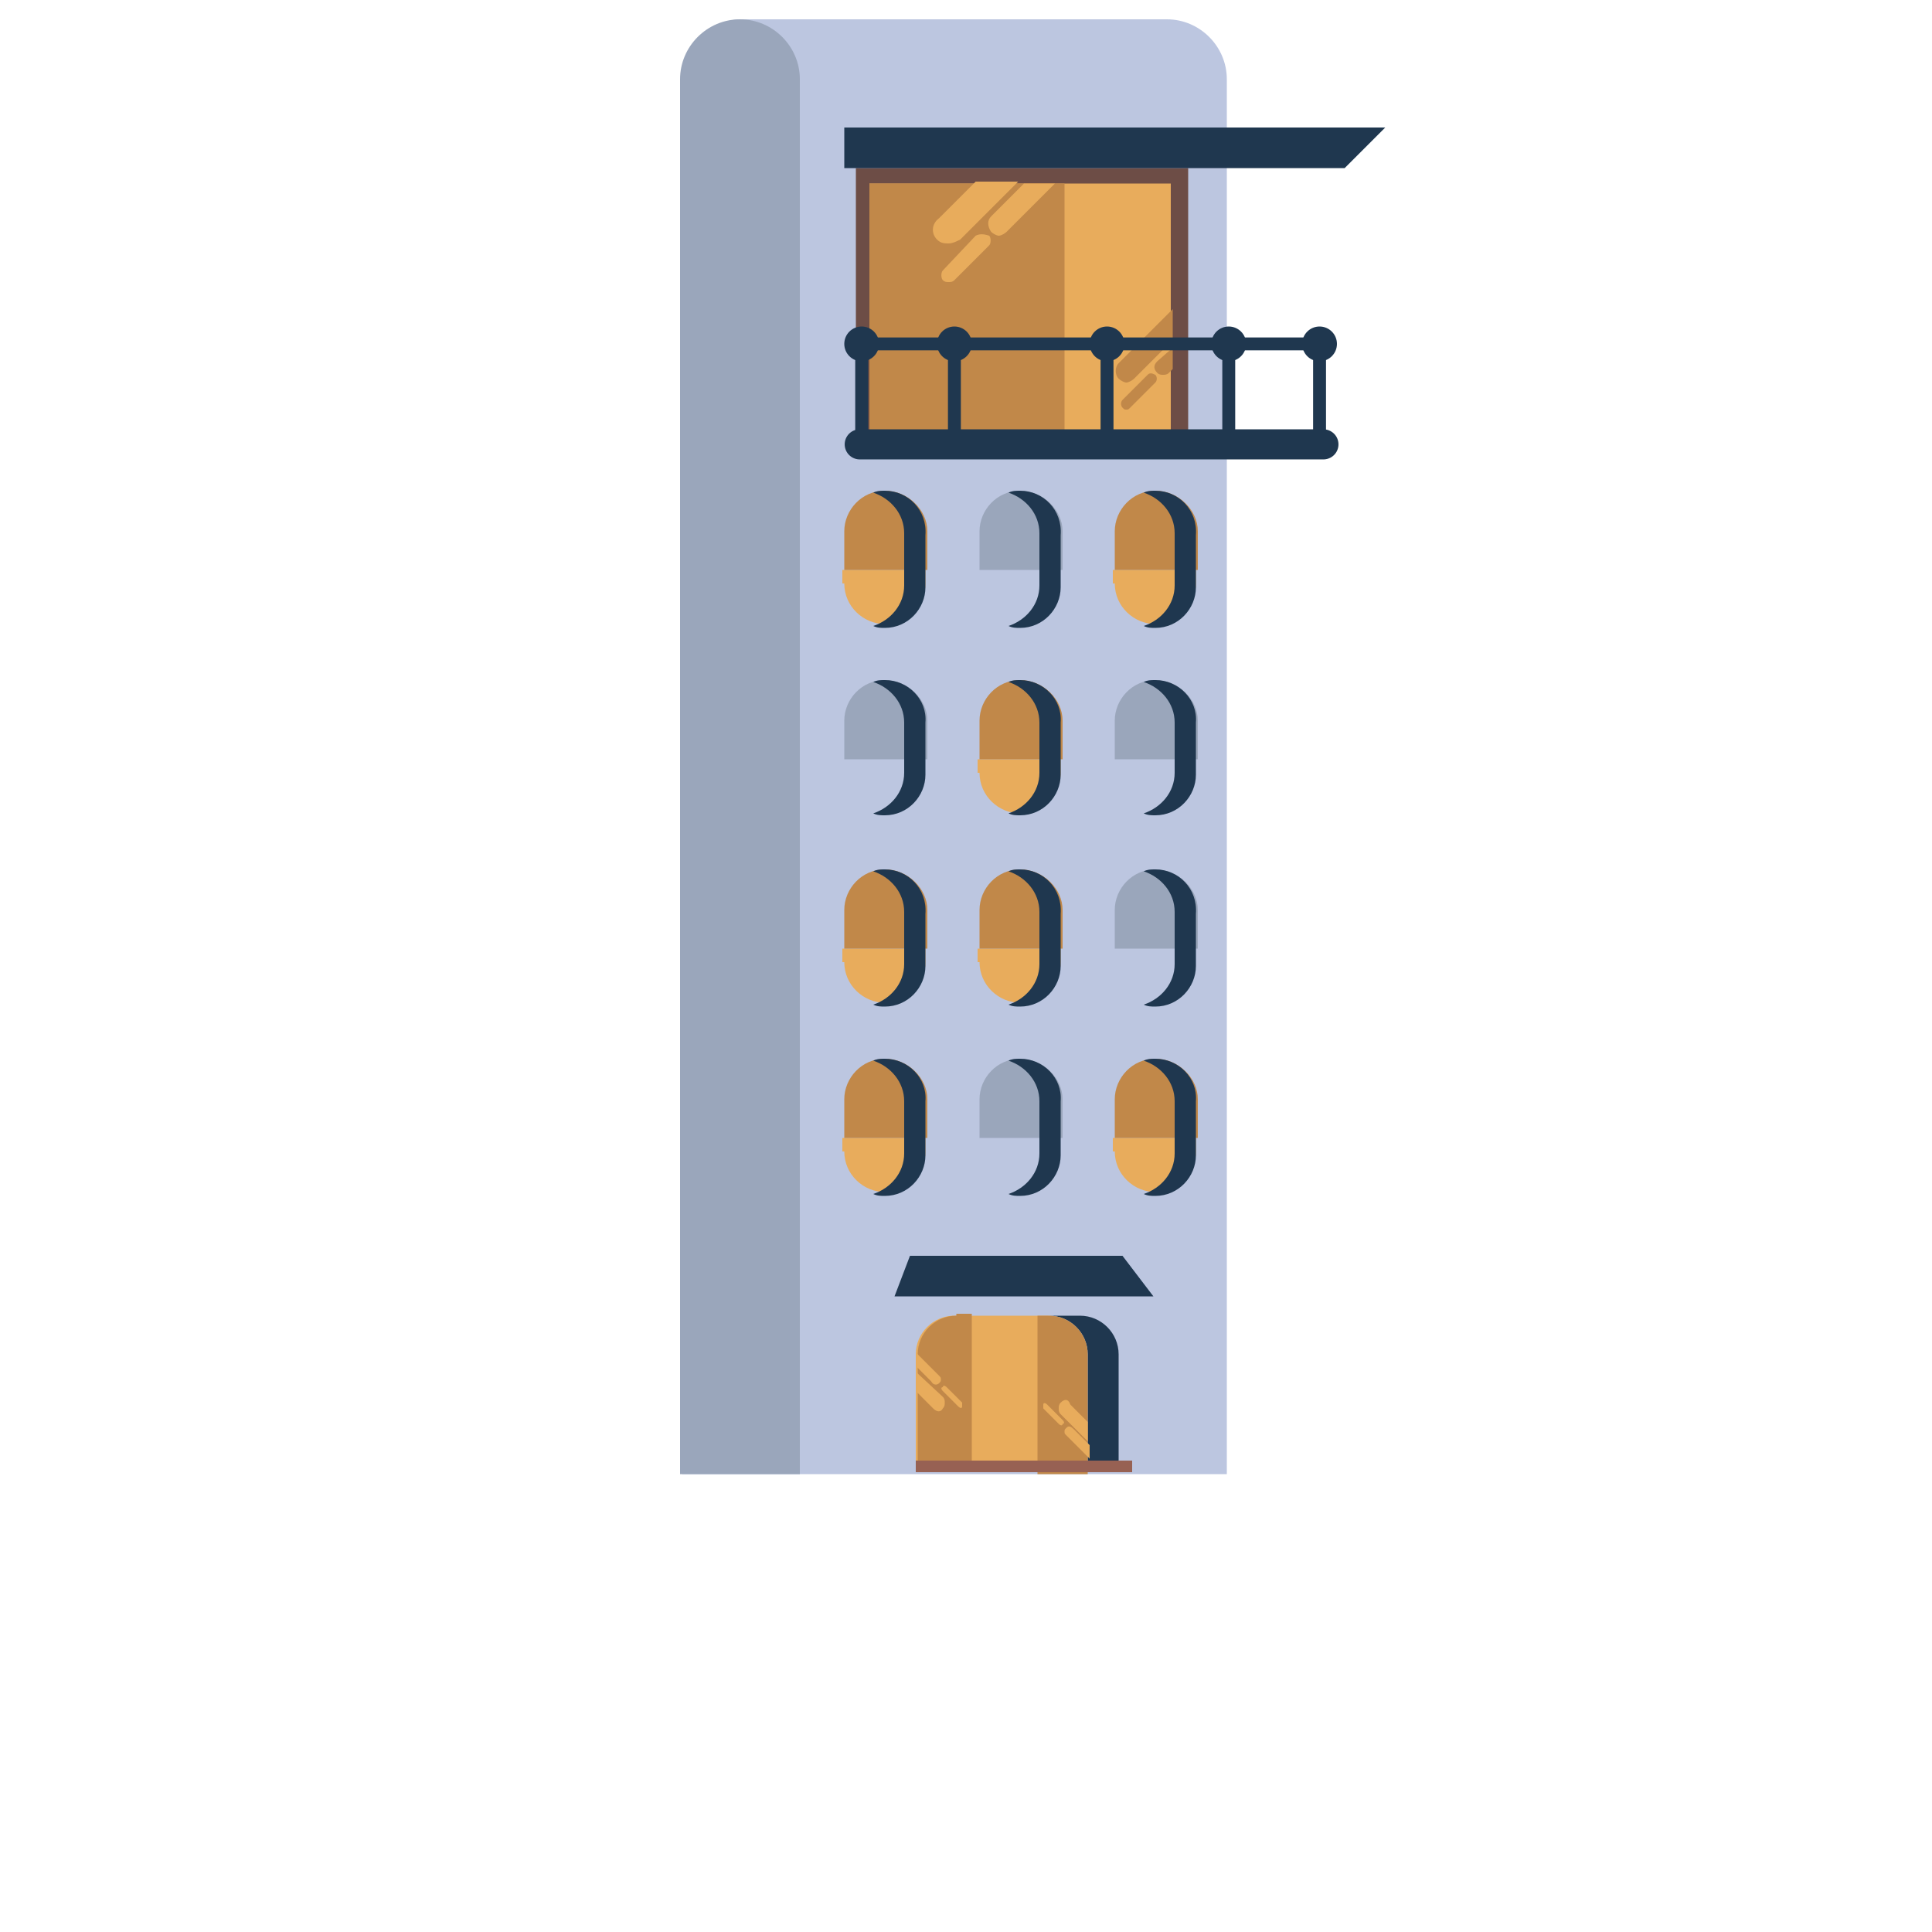 <?xml version="1.0" encoding="utf-8"?>
<!-- Generator: Adobe Illustrator 21.0.0, SVG Export Plug-In . SVG Version: 6.00 Build 0)  -->
<svg version="1.1" id="Layer_1" xmlns="http://www.w3.org/2000/svg" xmlns:xlink="http://www.w3.org/1999/xlink" x="0px" y="0px"
	 viewBox="0 0 100 100" style="enable-background:new 0 0 100 100;" xml:space="preserve">
<style type="text/css">
	.st0{fill:#BCC6E0;}
	.st1{fill:#9AA6BB;}
	.st2{fill:#6D4D46;}
	.st3{fill:#E8AC5C;}
	.st4{fill:#C18849;}
	.st5{fill:#1F374F;}
	.st6{fill:none;stroke:#1F374F;stroke-width:1.558;stroke-linecap:round;}
	.st7{fill:none;stroke:#1F374F;stroke-width:0.668;stroke-linecap:round;}
	.st8{fill:#976153;}
</style>
<g>
	<path class="st0" d="M63.5,76.2V4.1c0-1.7-1.4-3.1-3.1-3.1h-22c-1.7,0-3.1,1.4-3.1,3.1v72.2H63.5z"/>
	<path class="st1" d="M35.2,76.2V4.1c0-1.7,1.4-3.1,3.1-3.1l0,0c1.7,0,3.1,1.4,3.1,3.1v72.2H35.2z"/>
	<rect x="44.3" y="8.7" class="st2" width="17.2" height="14.1"/>
	<rect x="45" y="9.5" class="st3" width="15.6" height="13.3"/>
	<rect x="45" y="9.5" class="st4" width="10.1" height="13.3"/>
	<g>
		<polygon class="st5" points="71.7,6.6 43.7,6.6 43.7,8.7 69.6,8.7 		"/>
	</g>
	<line class="st6" x1="44.5" y1="23" x2="68.5" y2="23"/>
	<line class="st7" x1="63.6" y1="23.1" x2="63.6" y2="17.8"/>
	<circle class="st5" cx="63.6" cy="17.8" r="0.9"/>
	<line class="st7" x1="68.3" y1="23.1" x2="68.3" y2="17.8"/>
	<circle class="st5" cx="68.3" cy="17.8" r="0.9"/>
	<line class="st7" x1="57.3" y1="23.1" x2="57.3" y2="17.8"/>
	<circle class="st5" cx="57.3" cy="17.8" r="0.9"/>
	<line class="st7" x1="49.4" y1="23.1" x2="49.4" y2="17.8"/>
	<circle class="st5" cx="49.4" cy="17.8" r="0.9"/>
	<line class="st7" x1="44.6" y1="23.1" x2="44.6" y2="17.8"/>
	<circle class="st5" cx="44.6" cy="17.8" r="0.9"/>
	<g>
		<path class="st3" d="M48.5,12.4c0.2,0.2,0.4,0.2,0.6,0.2c0.2,0,0.4-0.1,0.6-0.2l3-3h-2.2l-1.9,1.9C48.2,11.6,48.2,12.1,48.5,12.4z
			"/>
		<path class="st3" d="M51.3,12c0.1,0.1,0.3,0.2,0.4,0.2c0.1,0,0.3-0.1,0.4-0.2l2.5-2.5H53l-1.7,1.7C51.1,11.4,51.1,11.7,51.3,12z"
			/>
		<path class="st3" d="M50.5,12.2L48.8,14c-0.1,0.1-0.1,0.4,0,0.5c0.1,0.1,0.2,0.1,0.3,0.1c0.1,0,0.2,0,0.3-0.1l1.8-1.8
			c0.1-0.1,0.1-0.4,0-0.5C50.9,12.1,50.7,12.1,50.5,12.2z"/>
	</g>
	<g>
		<path class="st4" d="M57.9,18.8c-0.2,0.2-0.2,0.6,0,0.8c0.1,0.1,0.3,0.2,0.4,0.2c0.1,0,0.3-0.1,0.4-0.2l2-2V16c0,0,0,0,0,0
			L57.9,18.8z"/>
		<path class="st4" d="M59.9,18.7c-0.2,0.2-0.2,0.4,0,0.6c0.1,0.1,0.2,0.1,0.3,0.1c0.1,0,0.2,0,0.3-0.1l0.2-0.2v-1.1L59.9,18.7z"/>
		<path class="st4" d="M59.4,19.4l-1.3,1.3c-0.1,0.1-0.1,0.3,0,0.4c0.1,0.1,0.1,0.1,0.2,0.1s0.1,0,0.2-0.1l1.3-1.3
			c0.1-0.1,0.1-0.3,0-0.4C59.6,19.3,59.5,19.3,59.4,19.4z"/>
	</g>
	<line class="st7" x1="68.3" y1="17.8" x2="44.6" y2="17.8"/>
	<g>
		<g>
			<g>
				<path class="st3" d="M43.7,30.2c0,1.2,1,2.1,2.1,2.1c1.2,0,2.1-1,2.1-2.1v-0.7h-4.3V30.2z"/>
				<path class="st4" d="M45.8,25.4c-1.2,0-2.1,1-2.1,2.1v2H48v-2C48,26.4,47,25.4,45.8,25.4z"/>
			</g>
			<path class="st5" d="M45.8,25.4c-0.2,0-0.4,0-0.6,0.1c0.9,0.3,1.6,1.1,1.6,2.1v2.7c0,1-0.7,1.8-1.6,2.1c0.2,0.1,0.4,0.1,0.6,0.1
				c1.2,0,2.1-1,2.1-2.1v-2.7C48,26.4,47,25.4,45.8,25.4z"/>
		</g>
		<g>
			<g>
				<path class="st0" d="M43.7,40c0,1.2,1,2.1,2.1,2.1c1.2,0,2.1-1,2.1-2.1v-0.7h-4.3V40z"/>
				<path class="st1" d="M45.8,35.2c-1.2,0-2.1,1-2.1,2.1v2H48v-2C48,36.2,47,35.2,45.8,35.2z"/>
			</g>
			<path class="st5" d="M45.8,35.2c-0.2,0-0.4,0-0.6,0.1c0.9,0.3,1.6,1.1,1.6,2.1V40c0,1-0.7,1.8-1.6,2.1c0.2,0.1,0.4,0.1,0.6,0.1
				c1.2,0,2.1-1,2.1-2.1v-2.7C48,36.2,47,35.2,45.8,35.2z"/>
		</g>
		<g>
			<g>
				<path class="st3" d="M43.7,49.8c0,1.2,1,2.1,2.1,2.1c1.2,0,2.1-1,2.1-2.1v-0.7h-4.3V49.8z"/>
				<path class="st4" d="M45.8,45c-1.2,0-2.1,1-2.1,2.1v2H48v-2C48,46,47,45,45.8,45z"/>
			</g>
			<path class="st5" d="M45.8,45c-0.2,0-0.4,0-0.6,0.1c0.9,0.3,1.6,1.1,1.6,2.1v2.7c0,1-0.7,1.8-1.6,2.1c0.2,0.1,0.4,0.1,0.6,0.1
				c1.2,0,2.1-1,2.1-2.1v-2.7C48,46,47,45,45.8,45z"/>
		</g>
		<g>
			<g>
				<path class="st3" d="M43.7,59.6c0,1.2,1,2.1,2.1,2.1c1.2,0,2.1-1,2.1-2.1v-0.7h-4.3V59.6z"/>
				<path class="st4" d="M45.8,54.8c-1.2,0-2.1,1-2.1,2.1v2H48v-2C48,55.8,47,54.8,45.8,54.8z"/>
			</g>
			<path class="st5" d="M45.8,54.8c-0.2,0-0.4,0-0.6,0.1c0.9,0.3,1.6,1.1,1.6,2.1v2.7c0,1-0.7,1.8-1.6,2.1c0.2,0.1,0.4,0.1,0.6,0.1
				c1.2,0,2.1-1,2.1-2.1V57C48,55.8,47,54.8,45.8,54.8z"/>
		</g>
	</g>
	<g>
		<g>
			<g>
				<path class="st0" d="M50.7,30.2c0,1.2,1,2.1,2.1,2.1c1.2,0,2.1-1,2.1-2.1v-0.7h-4.3V30.2z"/>
				<path class="st1" d="M52.8,25.4c-1.2,0-2.1,1-2.1,2.1v2H55v-2C55,26.4,54,25.4,52.8,25.4z"/>
			</g>
			<path class="st5" d="M52.8,25.4c-0.2,0-0.4,0-0.6,0.1c0.9,0.3,1.6,1.1,1.6,2.1v2.7c0,1-0.7,1.8-1.6,2.1c0.2,0.1,0.4,0.1,0.6,0.1
				c1.2,0,2.1-1,2.1-2.1v-2.7C55,26.4,54,25.4,52.8,25.4z"/>
		</g>
		<g>
			<g>
				<path class="st3" d="M50.7,40c0,1.2,1,2.1,2.1,2.1c1.2,0,2.1-1,2.1-2.1v-0.7h-4.3V40z"/>
				<path class="st4" d="M52.8,35.2c-1.2,0-2.1,1-2.1,2.1v2H55v-2C55,36.2,54,35.2,52.8,35.2z"/>
			</g>
			<path class="st5" d="M52.8,35.2c-0.2,0-0.4,0-0.6,0.1c0.9,0.3,1.6,1.1,1.6,2.1V40c0,1-0.7,1.8-1.6,2.1c0.2,0.1,0.4,0.1,0.6,0.1
				c1.2,0,2.1-1,2.1-2.1v-2.7C55,36.2,54,35.2,52.8,35.2z"/>
		</g>
		<g>
			<g>
				<path class="st3" d="M50.7,49.8c0,1.2,1,2.1,2.1,2.1c1.2,0,2.1-1,2.1-2.1v-0.7h-4.3V49.8z"/>
				<path class="st4" d="M52.8,45c-1.2,0-2.1,1-2.1,2.1v2H55v-2C55,46,54,45,52.8,45z"/>
			</g>
			<path class="st5" d="M52.8,45c-0.2,0-0.4,0-0.6,0.1c0.9,0.3,1.6,1.1,1.6,2.1v2.7c0,1-0.7,1.8-1.6,2.1c0.2,0.1,0.4,0.1,0.6,0.1
				c1.2,0,2.1-1,2.1-2.1v-2.7C55,46,54,45,52.8,45z"/>
		</g>
		<g>
			<g>
				<path class="st0" d="M50.7,59.6c0,1.2,1,2.1,2.1,2.1c1.2,0,2.1-1,2.1-2.1v-0.7h-4.3V59.6z"/>
				<path class="st1" d="M52.8,54.8c-1.2,0-2.1,1-2.1,2.1v2H55v-2C55,55.8,54,54.8,52.8,54.8z"/>
			</g>
			<path class="st5" d="M52.8,54.8c-0.2,0-0.4,0-0.6,0.1c0.9,0.3,1.6,1.1,1.6,2.1v2.7c0,1-0.7,1.8-1.6,2.1c0.2,0.1,0.4,0.1,0.6,0.1
				c1.2,0,2.1-1,2.1-2.1V57C55,55.8,54,54.8,52.8,54.8z"/>
		</g>
	</g>
	<g>
		<g>
			<g>
				<path class="st3" d="M57.7,30.2c0,1.2,1,2.1,2.1,2.1c1.2,0,2.1-1,2.1-2.1v-0.7h-4.3V30.2z"/>
				<path class="st4" d="M59.8,25.4c-1.2,0-2.1,1-2.1,2.1v2H62v-2C62,26.4,61,25.4,59.8,25.4z"/>
			</g>
			<path class="st5" d="M59.8,25.4c-0.2,0-0.4,0-0.6,0.1c0.9,0.3,1.6,1.1,1.6,2.1v2.7c0,1-0.7,1.8-1.6,2.1c0.2,0.1,0.4,0.1,0.6,0.1
				c1.2,0,2.1-1,2.1-2.1v-2.7C62,26.4,61,25.4,59.8,25.4z"/>
		</g>
		<g>
			<g>
				<path class="st0" d="M57.7,40c0,1.2,1,2.1,2.1,2.1c1.2,0,2.1-1,2.1-2.1v-0.7h-4.3V40z"/>
				<path class="st1" d="M59.8,35.2c-1.2,0-2.1,1-2.1,2.1v2H62v-2C62,36.2,61,35.2,59.8,35.2z"/>
			</g>
			<path class="st5" d="M59.8,35.2c-0.2,0-0.4,0-0.6,0.1c0.9,0.3,1.6,1.1,1.6,2.1V40c0,1-0.7,1.8-1.6,2.1c0.2,0.1,0.4,0.1,0.6,0.1
				c1.2,0,2.1-1,2.1-2.1v-2.7C62,36.2,61,35.2,59.8,35.2z"/>
		</g>
		<g>
			<g>
				<path class="st0" d="M57.7,49.8c0,1.2,1,2.1,2.1,2.1c1.2,0,2.1-1,2.1-2.1v-0.7h-4.3V49.8z"/>
				<path class="st1" d="M59.8,45c-1.2,0-2.1,1-2.1,2.1v2H62v-2C62,46,61,45,59.8,45z"/>
			</g>
			<path class="st5" d="M59.8,45c-0.2,0-0.4,0-0.6,0.1c0.9,0.3,1.6,1.1,1.6,2.1v2.7c0,1-0.7,1.8-1.6,2.1c0.2,0.1,0.4,0.1,0.6,0.1
				c1.2,0,2.1-1,2.1-2.1v-2.7C62,46,61,45,59.8,45z"/>
		</g>
		<g>
			<g>
				<path class="st3" d="M57.7,59.6c0,1.2,1,2.1,2.1,2.1c1.2,0,2.1-1,2.1-2.1v-0.7h-4.3V59.6z"/>
				<path class="st4" d="M59.8,54.8c-1.2,0-2.1,1-2.1,2.1v2H62v-2C62,55.8,61,54.8,59.8,54.8z"/>
			</g>
			<path class="st5" d="M59.8,54.8c-0.2,0-0.4,0-0.6,0.1c0.9,0.3,1.6,1.1,1.6,2.1v2.7c0,1-0.7,1.8-1.6,2.1c0.2,0.1,0.4,0.1,0.6,0.1
				c1.2,0,2.1-1,2.1-2.1V57C62,55.8,61,54.8,59.8,54.8z"/>
		</g>
	</g>
	<g>
		<polygon class="st5" points="46.3,67.1 59.7,67.1 58.1,65 47.1,65 		"/>
	</g>
	<g>
		<path class="st3" d="M47.4,76.2v-6.1c0-1.1,0.9-2,2-2h4.8c1.1,0,2,0.9,2,2v6.1H47.4z"/>
		<g>
			<path class="st5" d="M55.9,68.1h-1.6c1.1,0,2,0.9,2,2v6.1h1.6v-6.1C57.9,69,57,68.1,55.9,68.1z"/>
		</g>
		<path class="st4" d="M49.5,68.1c-1.1,0-2,0.9-2,2v6.1h2.8v-8.2H49.5z"/>
		<path class="st4" d="M56.3,70.1c0-1.1-0.9-2-2-2h-0.6v8.2h2.6V70.1z"/>
		<rect x="47.4" y="75.6" class="st8" width="11.2" height="0.6"/>
	</g>
	<g>
		<path class="st3" d="M48.8,72.9c0.1-0.1,0.1-0.2,0.1-0.3c0-0.1,0-0.2-0.1-0.3L47.4,71v1l0.9,0.9C48.5,73.1,48.7,73.1,48.8,72.9z"
			/>
		<path class="st3" d="M48.6,71.6c0.1-0.1,0.1-0.1,0.1-0.2c0-0.1,0-0.1-0.1-0.2l-1.2-1.2v0.7l0.8,0.8C48.3,71.7,48.5,71.7,48.6,71.6
			z"/>
		<path class="st3" d="M48.8,72l0.8,0.8c0.1,0.1,0.2,0.1,0.2,0c0,0,0-0.1,0-0.1c0,0,0-0.1,0-0.1L49,71.8c-0.1-0.1-0.2-0.1-0.2,0
			C48.7,71.8,48.7,71.9,48.8,72z"/>
	</g>
	<g>
		<path class="st3" d="M54.9,72.6c-0.1,0.1-0.1,0.2-0.1,0.3c0,0.1,0,0.2,0.1,0.3l1.4,1.4v-1l-0.9-0.9C55.3,72.4,55.1,72.4,54.9,72.6
			z"/>
		<path class="st3" d="M55.2,73.9c-0.1,0.1-0.1,0.1-0.1,0.2c0,0.1,0,0.1,0.1,0.2l1.2,1.2v-0.7l-0.8-0.8
			C55.4,73.8,55.3,73.8,55.2,73.9z"/>
		<path class="st3" d="M55,73.5l-0.8-0.8c-0.1-0.1-0.2-0.1-0.2,0c0,0,0,0.1,0,0.1c0,0,0,0.1,0,0.1l0.8,0.8c0.1,0.1,0.2,0.1,0.2,0
			C55.1,73.7,55.1,73.6,55,73.5z"/>
	</g>
</g>
</svg>
